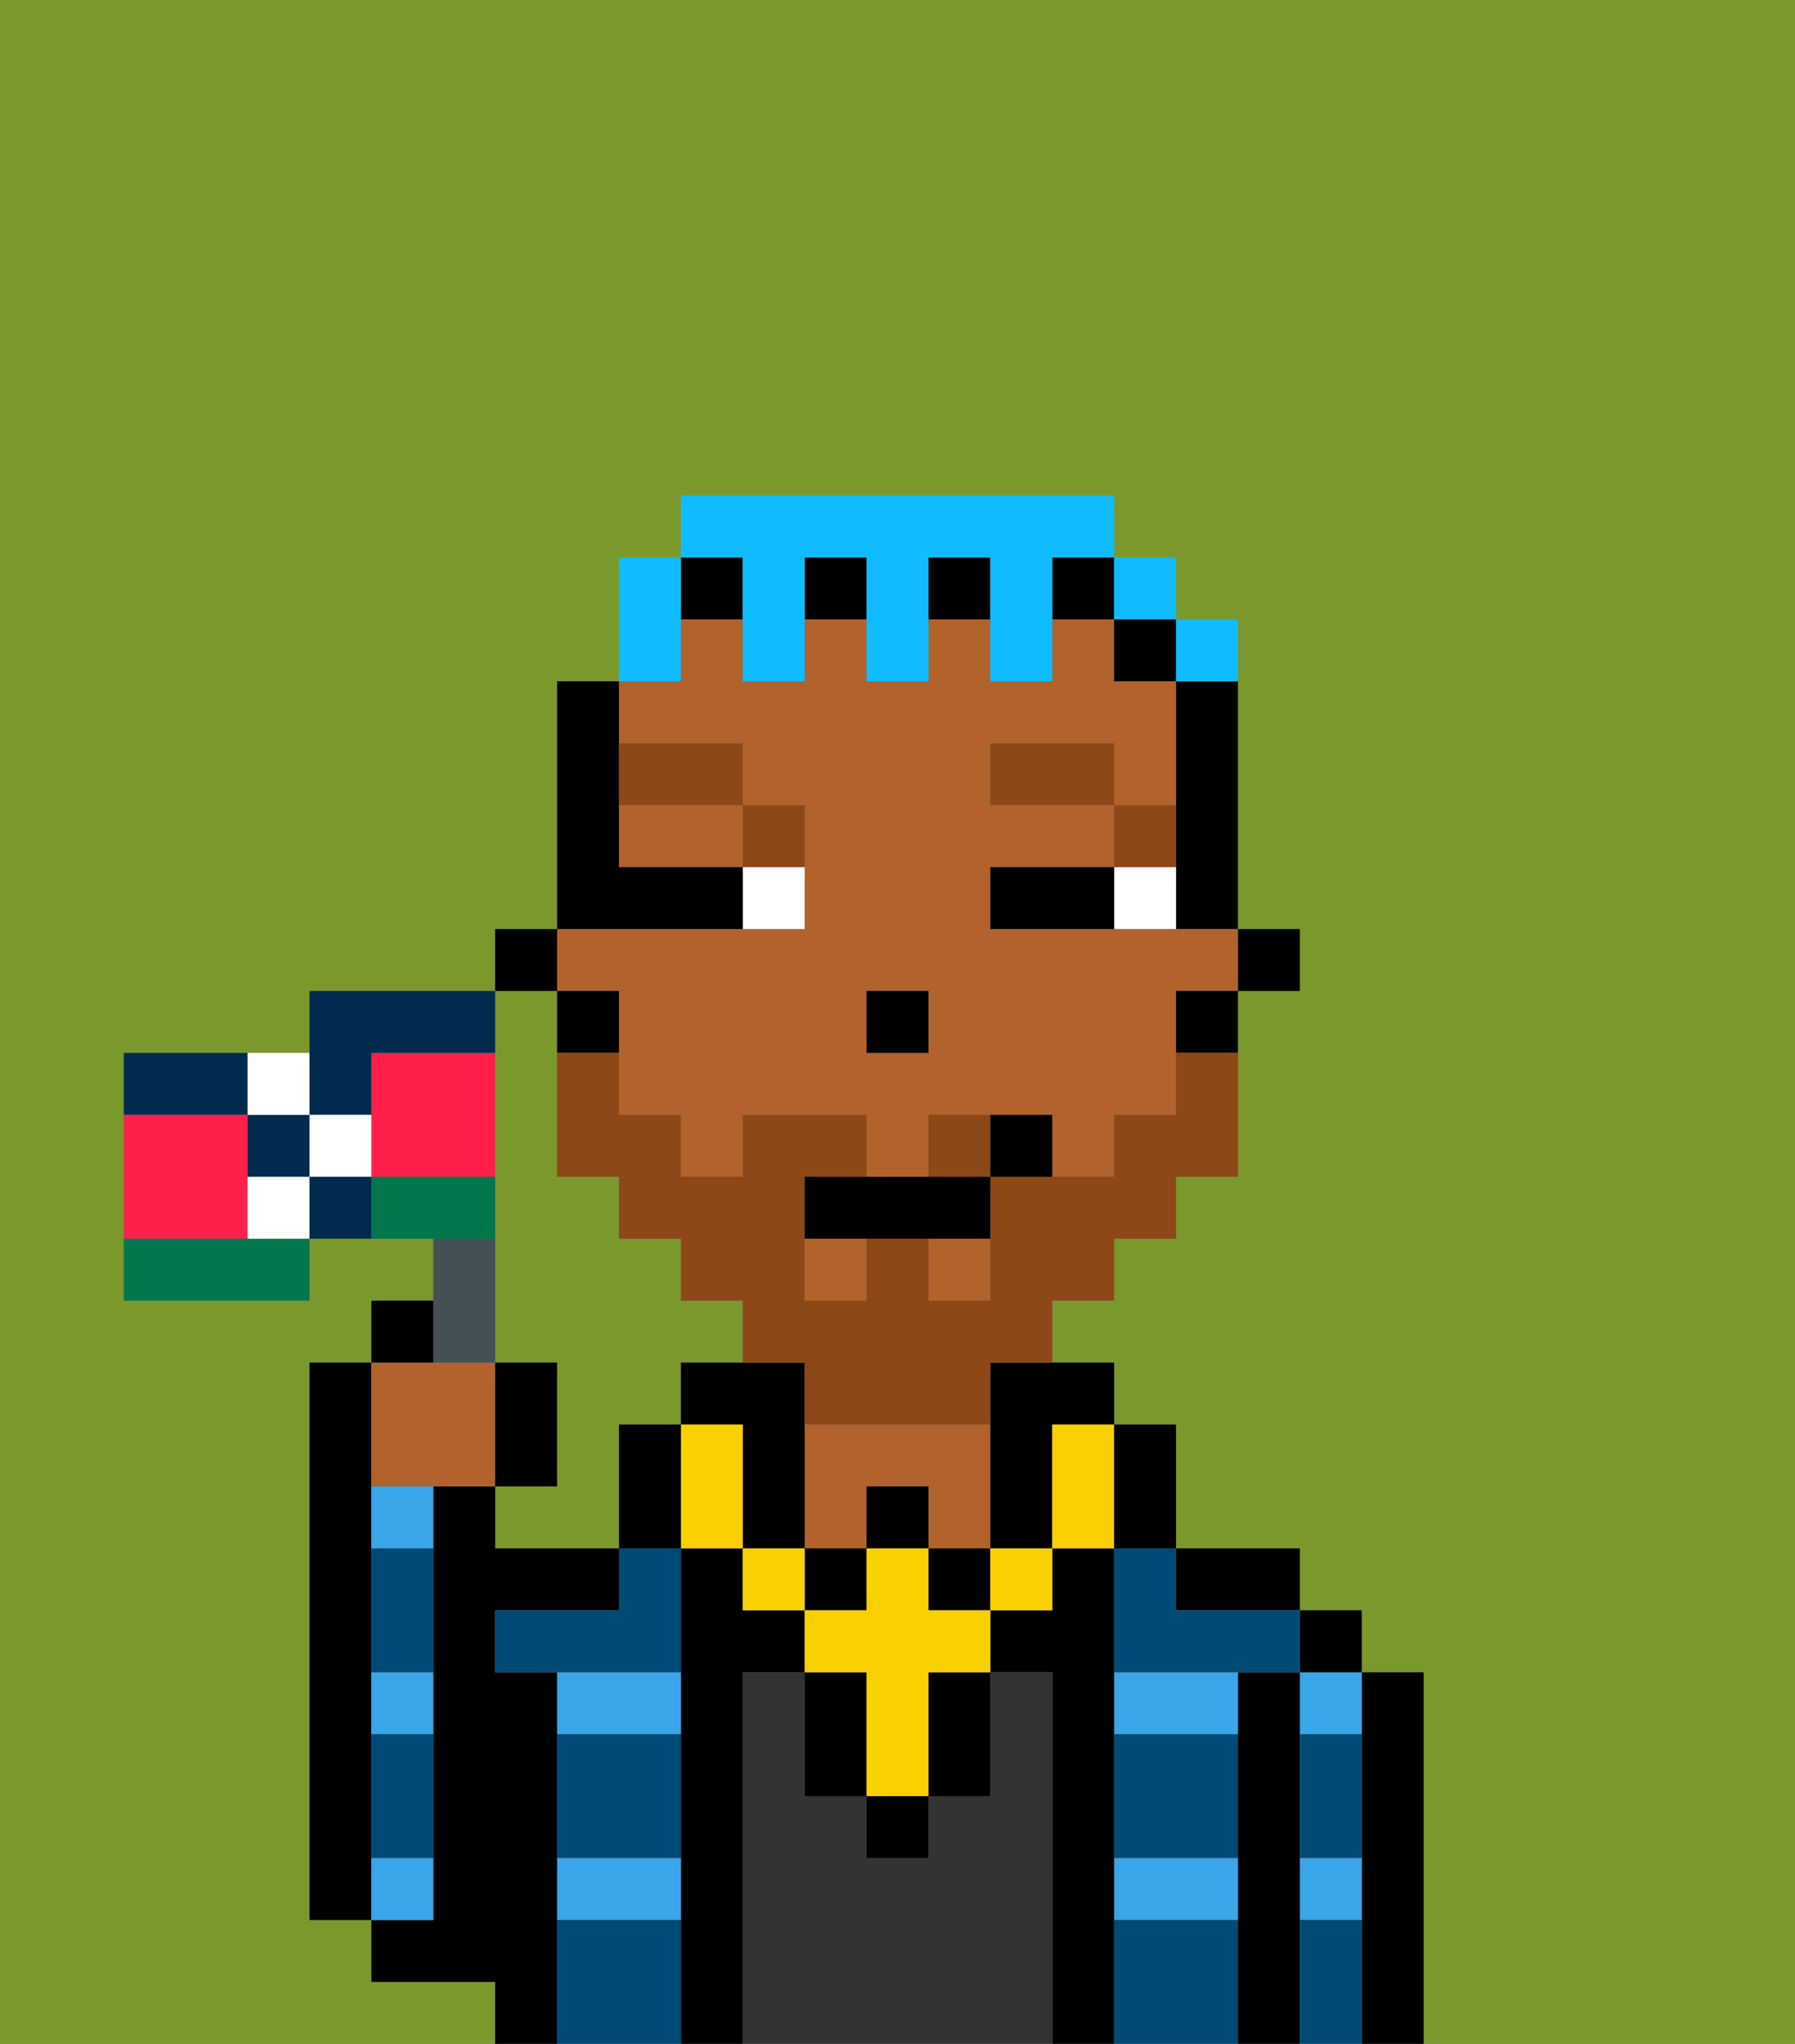 <svg xmlns="http://www.w3.org/2000/svg" viewBox="0 0 29 33"><rect x="0" y="0" width="29" height="33" fill="#808080" stroke="none"/><defs><style>polygon,rect,path{shape-rendering:crispedges;}.ma111-1{fill:#7a982c;}.ma111-2{fill:#000000;}.ma111-3{fill:#38a6e8;}.ma111-4{fill:#333333;}.ma111-5{fill:#b2622b;}.ma111-6{fill:#004a77;}.ma111-7{fill:#ffffff;}.ma111-8{fill:#8e4717;}.ma111-9{fill:#fad000;}.ma111-10{fill:#8e4717;}.ma111-11{fill:#10bcff;}.ma111-12{fill:#455054;}.ma111-13{fill:#002b4f;}.ma111-14{fill:#00774c;}.ma111-15{fill:#ff1f4a;}</style></defs><path class="ma111-1" d="M0,33H8V32H6V31H5V22H6V21H7V20H5v1H2V17H5V16H8V15H9V11h1V9h1V8h7V9h1v1h1v5h1v1H20v3H19v1H18v1H17v1h1v1h1v2h2v1h1v1h1v6h6V0H0Z"/><path class="ma111-1" d="M8,18v4H9v2H8v1h2V23h1V22h1V21H11V20H10V19H9V16H8v2Z"/><path class="ma111-2" d="M6,29V22H5v9H6V29Z"/><path class="ma111-2" d="M23,27H22v6h1V27Z"/><path class="ma111-3" d="M21,28h1V27H21Z"/><path class="ma111-3" d="M21,31h1V30H21Z"/><rect class="ma111-2" x="21" y="26" width="1" height="1"/><path class="ma111-2" d="M21,30V27H20v6h1V30Z"/><path class="ma111-3" d="M18,28h2V27H18Z"/><path class="ma111-3" d="M18,31h2V30H18Z"/><path class="ma111-2" d="M20,26h1V25H19v1Z"/><path class="ma111-2" d="M18,30V25H17v1H16v1h1v6h1V30Z"/><path class="ma111-4" d="M17,27H16v2H15v1H14V29H13V27H12v6h5V27Z"/><path class="ma111-5" d="M13,25h1V24h1v1h1V23H13v2Z"/><path class="ma111-2" d="M12,27h1V26H12V25H11v8h1V27Z"/><path class="ma111-3" d="M9,28h2V27H9Z"/><path class="ma111-3" d="M9,31h2V30H9Z"/><path class="ma111-2" d="M9,30V27H8V26h2V25H8V24H7v7H6v1H8v1H9V30Z"/><path class="ma111-3" d="M6,25H7V24H6Z"/><path class="ma111-3" d="M7,30H6v1H7Z"/><path class="ma111-3" d="M6,28H7V27H6Z"/><path class="ma111-6" d="M18,31v2h2V31Z"/><path class="ma111-6" d="M9,31v2h2V31Z"/><path class="ma111-6" d="M18,29v1h2V28H18Z"/><path class="ma111-6" d="M9,29v1h2V28H9Z"/><path class="ma111-6" d="M18,26v1h3V26H19V25H18Z"/><path class="ma111-6" d="M10,26H8v1h3V25H10Z"/><path class="ma111-6" d="M6,29v1H7V28H6Z"/><path class="ma111-6" d="M6,26v1H7V25H6Z"/><path class="ma111-6" d="M21,31v2h1V31Z"/><path class="ma111-6" d="M21,29v1h1V28H21Z"/><rect class="ma111-2" x="20" y="15" width="1" height="1"/><path class="ma111-2" d="M19,12v3h1V11H19Z"/><path class="ma111-5" d="M10,14h2V13H10Z"/><rect class="ma111-5" x="13" y="20" width="1" height="1"/><rect class="ma111-5" x="15" y="20" width="1" height="1"/><path class="ma111-5" d="M10,16v2h1v1h1V18h2v1h1V18h2v1h1V18h1V16h1V15H16V14h2V13H16V12h2v1h1V11H18V10H17v1H16V10H15v1H14V10H13v1H12V10H11v1H10v1h2v1h1v2H9v1Zm4,0h1v1H14Z"/><path class="ma111-2" d="M19,17h1V16H19Z"/><rect class="ma111-2" x="18" y="10" width="1" height="1"/><path class="ma111-2" d="M16,23v2h1V23h1V22H16Z"/><rect class="ma111-2" x="11" y="9" width="1" height="1"/><rect class="ma111-2" x="13" y="9" width="1" height="1"/><rect class="ma111-2" x="17" y="9" width="1" height="1"/><rect class="ma111-2" x="15" y="9" width="1" height="1"/><path class="ma111-2" d="M10,16H9v1h1Z"/><rect class="ma111-2" x="8" y="15" width="1" height="1"/><rect class="ma111-2" x="14" y="16" width="1" height="1"/><path class="ma111-7" d="M18,14v1h1V14Z"/><path class="ma111-7" d="M12,15h1V14H12Z"/><path class="ma111-2" d="M17,14H16v1h2V14Z"/><path class="ma111-2" d="M12,15V14H10V11H9v4h3Z"/><path class="ma111-8" d="M19,13H18v1h1Z"/><rect class="ma111-8" x="16" y="12" width="2" height="1"/><path class="ma111-8" d="M13,14V13H12v1Z"/><path class="ma111-8" d="M12,13V12H10v1Z"/><rect class="ma111-2" x="14" y="29" width="1" height="1"/><path class="ma111-2" d="M15,28v1h1V27H15Z"/><path class="ma111-2" d="M13,27v2h1V27Z"/><rect class="ma111-2" x="14" y="24" width="1" height="1"/><rect class="ma111-2" x="13" y="25" width="1" height="1"/><rect class="ma111-2" x="15" y="25" width="1" height="1"/><path class="ma111-2" d="M13,24V22H11v1h1v2h1Z"/><rect class="ma111-9" x="16" y="25" width="1" height="1"/><path class="ma111-9" d="M15,25H14v1H13v1h1v2h1V27h1V26H15Z"/><rect class="ma111-9" x="12" y="25" width="1" height="1"/><path class="ma111-9" d="M11,23v2h1V23Z"/><path class="ma111-9" d="M17,24v1h1V23H17Z"/><path class="ma111-2" d="M19,25V23H18v2Z"/><path class="ma111-2" d="M10,23v2h1V23Z"/><path class="ma111-10" d="M16,18H15v1h1Z"/><path class="ma111-10" d="M19,18H18v1H16v2H15V20H14v1H13V19h1V18H12v1H11V18H10V17H9v2h1v1h1v1h1v1h1v1h3V22h1V21h1V20h1V19h1V17H19Z"/><path class="ma111-2" d="M13,20h3V19H13Z"/><path class="ma111-2" d="M17,19V18H16v1Z"/><path class="ma111-11" d="M11,10V9H10v2h1Z"/><path class="ma111-11" d="M12,10v1h1V9h1v2h1V9h1v2h1V9h1V8H11V9h1Z"/><rect class="ma111-11" x="18" y="9" width="1" height="1"/><path class="ma111-11" d="M20,11V10H19v1Z"/><path class="ma111-5" d="M7,24H8V22H6v2Z"/><path class="ma111-12" d="M8,22V20H7v2Z"/><path class="ma111-2" d="M7,21H6v1H7Z"/><path class="ma111-2" d="M9,22H8v2H9Z"/><path class="ma111-13" d="M4,17H2v1H4Z"/><path class="ma111-14" d="M8,19H6v1H8Z"/><path class="ma111-14" d="M3,20H2v1H5V20H3Z"/><path class="ma111-15" d="M4,20V18H2v2H4Z"/><path class="ma111-15" d="M8,17H6v2H8V17Z"/><path class="ma111-13" d="M6,18V17H8V16H5v2Z"/><path class="ma111-13" d="M4,18v1H5V18Z"/><path class="ma111-7" d="M4,19v1H5V19Z"/><path class="ma111-7" d="M5,18V17H4v1Z"/><path class="ma111-7" d="M5,18v1H6V18Z"/><path class="ma111-13" d="M5,19v1H6V19Z"/></svg>